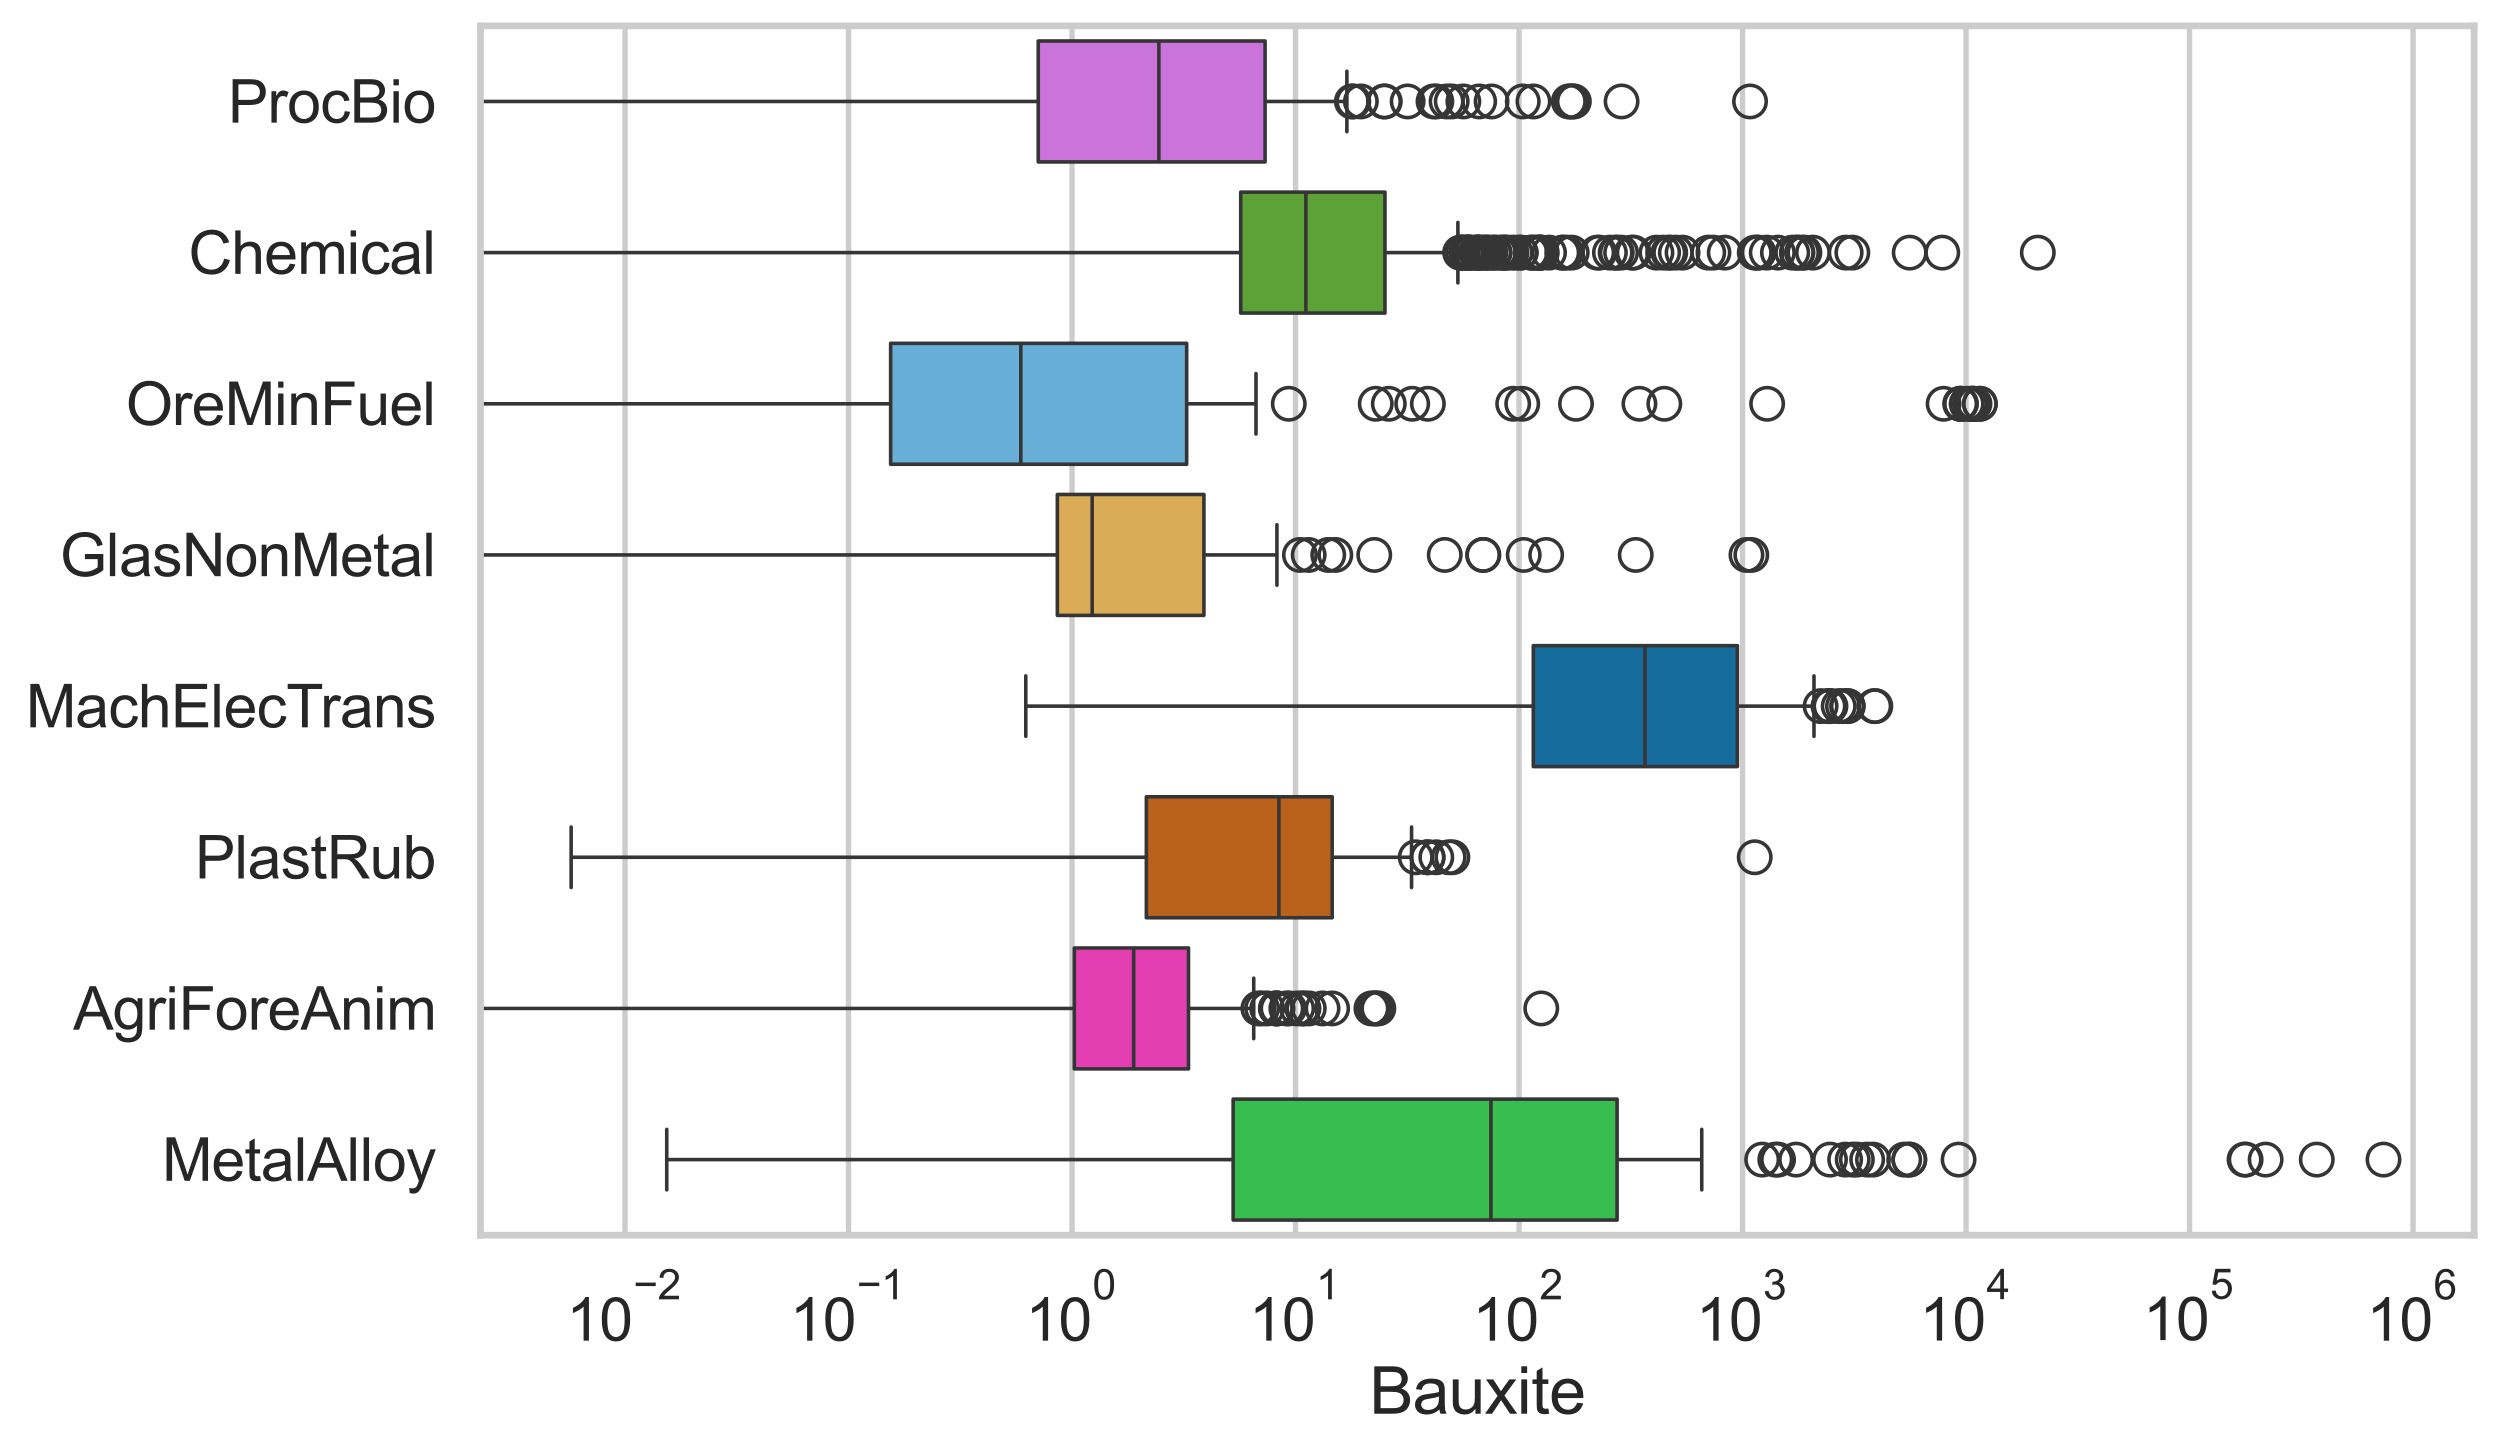 <?xml version="1.0" encoding="utf-8" standalone="no"?>
<!DOCTYPE svg PUBLIC "-//W3C//DTD SVG 1.1//EN"
  "http://www.w3.org/Graphics/SVG/1.1/DTD/svg11.dtd">
<svg xmlns:xlink="http://www.w3.org/1999/xlink" width="695.577pt" height="404.121pt" viewBox="0 0 695.577 404.121" xmlns="http://www.w3.org/2000/svg" version="1.1">
 <defs>
  <style type="text/css">*{stroke-linejoin: round; stroke-linecap: butt}</style>
 </defs>
 <g id="figure_1">
  <g id="patch_1">
   <path d="M 0 404.121 
L 695.577 404.121 
L 695.577 0 
L 0 0 
z
" style="fill: #ffffff"/>
  </g>
  <g id="axes_1">
   <g id="patch_2">
    <path d="M 133.697 343.665 
L 688.377 343.665 
L 688.377 7.2 
L 133.697 7.2 
z
" style="fill: #ffffff"/>
   </g>
   <g id="matplotlib.axis_1">
    <g id="xtick_1">
     <g id="line2d_1">
      <path d="M 173.897 343.665 
L 173.897 7.2 
" clip-path="url(#pd6f145e8f8)" style="fill: none; stroke: #cccccc; stroke-width: 1.5; stroke-linecap: round"/>
     </g>
     <g id="text_1">
      <!-- $\mathdefault{10^{-2}}$ -->
      <g style="fill: #262626" transform="translate(157.562 373.18) scale(0.165 -0.165)">
       <defs>
        <path id="ArialMT-31" d="M 2384 0 
L 1822 0 
L 1822 3584 
Q 1619 3391 1289 3197 
Q 959 3003 697 2906 
L 697 3450 
Q 1169 3672 1522 3987 
Q 1875 4303 2022 4600 
L 2384 4600 
L 2384 0 
z
" transform="scale(0.016)"/>
        <path id="ArialMT-30" d="M 266 2259 
Q 266 3072 433 3567 
Q 600 4063 929 4331 
Q 1259 4600 1759 4600 
Q 2128 4600 2406 4451 
Q 2684 4303 2865 4023 
Q 3047 3744 3150 3342 
Q 3253 2941 3253 2259 
Q 3253 1453 3087 958 
Q 2922 463 2592 192 
Q 2263 -78 1759 -78 
Q 1097 -78 719 397 
Q 266 969 266 2259 
z
M 844 2259 
Q 844 1131 1108 757 
Q 1372 384 1759 384 
Q 2147 384 2411 759 
Q 2675 1134 2675 2259 
Q 2675 3391 2411 3762 
Q 2147 4134 1753 4134 
Q 1366 4134 1134 3806 
Q 844 3388 844 2259 
z
" transform="scale(0.016)"/>
        <path id="ArialMT-2212" d="M 3381 1997 
L 356 1997 
L 356 2522 
L 3381 2522 
L 3381 1997 
z
" transform="scale(0.016)"/>
        <path id="ArialMT-32" d="M 3222 541 
L 3222 0 
L 194 0 
Q 188 203 259 391 
Q 375 700 629 1000 
Q 884 1300 1366 1694 
Q 2113 2306 2375 2664 
Q 2638 3022 2638 3341 
Q 2638 3675 2398 3904 
Q 2159 4134 1775 4134 
Q 1369 4134 1125 3890 
Q 881 3647 878 3216 
L 300 3275 
Q 359 3922 746 4261 
Q 1134 4600 1788 4600 
Q 2447 4600 2831 4234 
Q 3216 3869 3216 3328 
Q 3216 3053 3103 2787 
Q 2991 2522 2730 2228 
Q 2469 1934 1863 1422 
Q 1356 997 1212 845 
Q 1069 694 975 541 
L 3222 541 
z
" transform="scale(0.016)"/>
       </defs>
       <use xlink:href="#ArialMT-31" transform="translate(0 0.994)"/>
       <use xlink:href="#ArialMT-30" transform="translate(55.615 0.994)"/>
       <use xlink:href="#ArialMT-2212" transform="translate(112.973 70.688) scale(0.7)"/>
       <use xlink:href="#ArialMT-32" transform="translate(153.852 70.688) scale(0.7)"/>
      </g>
     </g>
    </g>
    <g id="xtick_2">
     <g id="line2d_2">
      <path d="M 236.083 343.665 
L 236.083 7.2 
" clip-path="url(#pd6f145e8f8)" style="fill: none; stroke: #cccccc; stroke-width: 1.5; stroke-linecap: round"/>
     </g>
     <g id="text_2">
      <!-- $\mathdefault{10^{-1}}$ -->
      <g style="fill: #262626" transform="translate(219.748 373.18) scale(0.165 -0.165)">
       <use xlink:href="#ArialMT-31" transform="translate(0 0.994)"/>
       <use xlink:href="#ArialMT-30" transform="translate(55.615 0.994)"/>
       <use xlink:href="#ArialMT-2212" transform="translate(112.973 70.688) scale(0.7)"/>
       <use xlink:href="#ArialMT-31" transform="translate(153.852 70.688) scale(0.7)"/>
      </g>
     </g>
    </g>
    <g id="xtick_3">
     <g id="line2d_3">
      <path d="M 298.269 343.665 
L 298.269 7.2 
" clip-path="url(#pd6f145e8f8)" style="fill: none; stroke: #cccccc; stroke-width: 1.5; stroke-linecap: round"/>
     </g>
     <g id="text_3">
      <!-- $\mathdefault{10^{0}}$ -->
      <g style="fill: #262626" transform="translate(285.317 373.18) scale(0.165 -0.165)">
       <use xlink:href="#ArialMT-31" transform="translate(0 0.994)"/>
       <use xlink:href="#ArialMT-30" transform="translate(55.615 0.994)"/>
       <use xlink:href="#ArialMT-30" transform="translate(112.973 70.688) scale(0.7)"/>
      </g>
     </g>
    </g>
    <g id="xtick_4">
     <g id="line2d_4">
      <path d="M 360.455 343.665 
L 360.455 7.2 
" clip-path="url(#pd6f145e8f8)" style="fill: none; stroke: #cccccc; stroke-width: 1.5; stroke-linecap: round"/>
     </g>
     <g id="text_4">
      <!-- $\mathdefault{10^{1}}$ -->
      <g style="fill: #262626" transform="translate(347.503 373.18) scale(0.165 -0.165)">
       <use xlink:href="#ArialMT-31" transform="translate(0 0.994)"/>
       <use xlink:href="#ArialMT-30" transform="translate(55.615 0.994)"/>
       <use xlink:href="#ArialMT-31" transform="translate(112.973 70.688) scale(0.7)"/>
      </g>
     </g>
    </g>
    <g id="xtick_5">
     <g id="line2d_5">
      <path d="M 422.642 343.665 
L 422.642 7.2 
" clip-path="url(#pd6f145e8f8)" style="fill: none; stroke: #cccccc; stroke-width: 1.5; stroke-linecap: round"/>
     </g>
     <g id="text_5">
      <!-- $\mathdefault{10^{2}}$ -->
      <g style="fill: #262626" transform="translate(409.689 373.18) scale(0.165 -0.165)">
       <use xlink:href="#ArialMT-31" transform="translate(0 0.994)"/>
       <use xlink:href="#ArialMT-30" transform="translate(55.615 0.994)"/>
       <use xlink:href="#ArialMT-32" transform="translate(112.973 70.688) scale(0.7)"/>
      </g>
     </g>
    </g>
    <g id="xtick_6">
     <g id="line2d_6">
      <path d="M 484.828 343.665 
L 484.828 7.2 
" clip-path="url(#pd6f145e8f8)" style="fill: none; stroke: #cccccc; stroke-width: 1.5; stroke-linecap: round"/>
     </g>
     <g id="text_6">
      <!-- $\mathdefault{10^{3}}$ -->
      <g style="fill: #262626" transform="translate(471.875 373.18) scale(0.165 -0.165)">
       <defs>
        <path id="ArialMT-33" d="M 269 1209 
L 831 1284 
Q 928 806 1161 595 
Q 1394 384 1728 384 
Q 2125 384 2398 659 
Q 2672 934 2672 1341 
Q 2672 1728 2419 1979 
Q 2166 2231 1775 2231 
Q 1616 2231 1378 2169 
L 1441 2663 
Q 1497 2656 1531 2656 
Q 1891 2656 2178 2843 
Q 2466 3031 2466 3422 
Q 2466 3731 2256 3934 
Q 2047 4138 1716 4138 
Q 1388 4138 1169 3931 
Q 950 3725 888 3313 
L 325 3413 
Q 428 3978 793 4289 
Q 1159 4600 1703 4600 
Q 2078 4600 2393 4439 
Q 2709 4278 2876 4000 
Q 3044 3722 3044 3409 
Q 3044 3113 2884 2869 
Q 2725 2625 2413 2481 
Q 2819 2388 3044 2092 
Q 3269 1797 3269 1353 
Q 3269 753 2831 336 
Q 2394 -81 1725 -81 
Q 1122 -81 723 278 
Q 325 638 269 1209 
z
" transform="scale(0.016)"/>
       </defs>
       <use xlink:href="#ArialMT-31" transform="translate(0 0.994)"/>
       <use xlink:href="#ArialMT-30" transform="translate(55.615 0.994)"/>
       <use xlink:href="#ArialMT-33" transform="translate(112.973 70.688) scale(0.7)"/>
      </g>
     </g>
    </g>
    <g id="xtick_7">
     <g id="line2d_7">
      <path d="M 547.014 343.665 
L 547.014 7.2 
" clip-path="url(#pd6f145e8f8)" style="fill: none; stroke: #cccccc; stroke-width: 1.5; stroke-linecap: round"/>
     </g>
     <g id="text_7">
      <!-- $\mathdefault{10^{4}}$ -->
      <g style="fill: #262626" transform="translate(534.062 373.015) scale(0.165 -0.165)">
       <defs>
        <path id="ArialMT-34" d="M 2069 0 
L 2069 1097 
L 81 1097 
L 81 1613 
L 2172 4581 
L 2631 4581 
L 2631 1613 
L 3250 1613 
L 3250 1097 
L 2631 1097 
L 2631 0 
L 2069 0 
z
M 2069 1613 
L 2069 3678 
L 634 1613 
L 2069 1613 
z
" transform="scale(0.016)"/>
       </defs>
       <use xlink:href="#ArialMT-31" transform="translate(0 0.202)"/>
       <use xlink:href="#ArialMT-30" transform="translate(55.615 0.202)"/>
       <use xlink:href="#ArialMT-34" transform="translate(112.973 69.895) scale(0.7)"/>
      </g>
     </g>
    </g>
    <g id="xtick_8">
     <g id="line2d_8">
      <path d="M 609.2 343.665 
L 609.2 7.2 
" clip-path="url(#pd6f145e8f8)" style="fill: none; stroke: #cccccc; stroke-width: 1.5; stroke-linecap: round"/>
     </g>
     <g id="text_8">
      <!-- $\mathdefault{10^{5}}$ -->
      <g style="fill: #262626" transform="translate(596.248 373.015) scale(0.165 -0.165)">
       <defs>
        <path id="ArialMT-35" d="M 266 1200 
L 856 1250 
Q 922 819 1161 601 
Q 1400 384 1738 384 
Q 2144 384 2425 690 
Q 2706 997 2706 1503 
Q 2706 1984 2436 2262 
Q 2166 2541 1728 2541 
Q 1456 2541 1237 2417 
Q 1019 2294 894 2097 
L 366 2166 
L 809 4519 
L 3088 4519 
L 3088 3981 
L 1259 3981 
L 1013 2750 
Q 1425 3038 1878 3038 
Q 2478 3038 2890 2622 
Q 3303 2206 3303 1553 
Q 3303 931 2941 478 
Q 2500 -78 1738 -78 
Q 1113 -78 717 272 
Q 322 622 266 1200 
z
" transform="scale(0.016)"/>
       </defs>
       <use xlink:href="#ArialMT-31" transform="translate(0 0.88)"/>
       <use xlink:href="#ArialMT-30" transform="translate(55.615 0.88)"/>
       <use xlink:href="#ArialMT-35" transform="translate(112.973 70.573) scale(0.7)"/>
      </g>
     </g>
    </g>
    <g id="xtick_9">
     <g id="line2d_9">
      <path d="M 671.386 343.665 
L 671.386 7.2 
" clip-path="url(#pd6f145e8f8)" style="fill: none; stroke: #cccccc; stroke-width: 1.5; stroke-linecap: round"/>
     </g>
     <g id="text_9">
      <!-- $\mathdefault{10^{6}}$ -->
      <g style="fill: #262626" transform="translate(658.434 373.18) scale(0.165 -0.165)">
       <defs>
        <path id="ArialMT-36" d="M 3184 3459 
L 2625 3416 
Q 2550 3747 2413 3897 
Q 2184 4138 1850 4138 
Q 1581 4138 1378 3988 
Q 1113 3794 959 3422 
Q 806 3050 800 2363 
Q 1003 2672 1297 2822 
Q 1591 2972 1913 2972 
Q 2475 2972 2870 2558 
Q 3266 2144 3266 1488 
Q 3266 1056 3080 686 
Q 2894 316 2569 119 
Q 2244 -78 1831 -78 
Q 1128 -78 684 439 
Q 241 956 241 2144 
Q 241 3472 731 4075 
Q 1159 4600 1884 4600 
Q 2425 4600 2770 4297 
Q 3116 3994 3184 3459 
z
M 888 1484 
Q 888 1194 1011 928 
Q 1134 663 1356 523 
Q 1578 384 1822 384 
Q 2178 384 2434 671 
Q 2691 959 2691 1453 
Q 2691 1928 2437 2201 
Q 2184 2475 1800 2475 
Q 1419 2475 1153 2201 
Q 888 1928 888 1484 
z
" transform="scale(0.016)"/>
       </defs>
       <use xlink:href="#ArialMT-31" transform="translate(0 0.994)"/>
       <use xlink:href="#ArialMT-30" transform="translate(55.615 0.994)"/>
       <use xlink:href="#ArialMT-36" transform="translate(112.973 70.688) scale(0.7)"/>
      </g>
     </g>
    </g>
    <g id="xtick_10"/>
    <g id="xtick_11"/>
    <g id="xtick_12"/>
    <g id="xtick_13"/>
    <g id="xtick_14"/>
    <g id="xtick_15"/>
    <g id="xtick_16"/>
    <g id="xtick_17"/>
    <g id="xtick_18"/>
    <g id="xtick_19"/>
    <g id="xtick_20"/>
    <g id="xtick_21"/>
    <g id="xtick_22"/>
    <g id="xtick_23"/>
    <g id="xtick_24"/>
    <g id="xtick_25"/>
    <g id="xtick_26"/>
    <g id="xtick_27"/>
    <g id="xtick_28"/>
    <g id="xtick_29"/>
    <g id="xtick_30"/>
    <g id="xtick_31"/>
    <g id="xtick_32"/>
    <g id="xtick_33"/>
    <g id="xtick_34"/>
    <g id="xtick_35"/>
    <g id="xtick_36"/>
    <g id="xtick_37"/>
    <g id="xtick_38"/>
    <g id="xtick_39"/>
    <g id="xtick_40"/>
    <g id="xtick_41"/>
    <g id="xtick_42"/>
    <g id="xtick_43"/>
    <g id="xtick_44"/>
    <g id="xtick_45"/>
    <g id="xtick_46"/>
    <g id="xtick_47"/>
    <g id="xtick_48"/>
    <g id="xtick_49"/>
    <g id="xtick_50"/>
    <g id="xtick_51"/>
    <g id="xtick_52"/>
    <g id="xtick_53"/>
    <g id="xtick_54"/>
    <g id="xtick_55"/>
    <g id="xtick_56"/>
    <g id="xtick_57"/>
    <g id="xtick_58"/>
    <g id="xtick_59"/>
    <g id="xtick_60"/>
    <g id="xtick_61"/>
    <g id="xtick_62"/>
    <g id="xtick_63"/>
    <g id="xtick_64"/>
    <g id="xtick_65"/>
    <g id="xtick_66"/>
    <g id="xtick_67"/>
    <g id="xtick_68"/>
    <g id="xtick_69"/>
    <g id="xtick_70"/>
    <g id="xtick_71"/>
    <g id="xtick_72"/>
    <g id="xtick_73"/>
    <g id="xtick_74"/>
    <g id="xtick_75"/>
    <g id="xtick_76"/>
    <g id="xtick_77"/>
    <g id="xtick_78"/>
    <g id="xtick_79"/>
    <g id="xtick_80"/>
    <g id="text_10">
     <!-- Bauxite -->
     <g style="fill: #262626" transform="translate(381.019 393.344) scale(0.18 -0.18)">
      <defs>
       <path id="ArialMT-42" d="M 469 0 
L 469 4581 
L 2188 4581 
Q 2713 4581 3030 4442 
Q 3347 4303 3526 4014 
Q 3706 3725 3706 3409 
Q 3706 3116 3547 2856 
Q 3388 2597 3066 2438 
Q 3481 2316 3704 2022 
Q 3928 1728 3928 1328 
Q 3928 1006 3792 729 
Q 3656 453 3456 303 
Q 3256 153 2954 76 
Q 2653 0 2216 0 
L 469 0 
z
M 1075 2656 
L 2066 2656 
Q 2469 2656 2644 2709 
Q 2875 2778 2992 2937 
Q 3109 3097 3109 3338 
Q 3109 3566 3000 3739 
Q 2891 3913 2687 3977 
Q 2484 4041 1991 4041 
L 1075 4041 
L 1075 2656 
z
M 1075 541 
L 2216 541 
Q 2509 541 2628 563 
Q 2838 600 2978 687 
Q 3119 775 3209 942 
Q 3300 1109 3300 1328 
Q 3300 1584 3169 1773 
Q 3038 1963 2805 2039 
Q 2572 2116 2134 2116 
L 1075 2116 
L 1075 541 
z
" transform="scale(0.016)"/>
       <path id="ArialMT-61" d="M 2588 409 
Q 2275 144 1986 34 
Q 1697 -75 1366 -75 
Q 819 -75 525 192 
Q 231 459 231 875 
Q 231 1119 342 1320 
Q 453 1522 633 1644 
Q 813 1766 1038 1828 
Q 1203 1872 1538 1913 
Q 2219 1994 2541 2106 
Q 2544 2222 2544 2253 
Q 2544 2597 2384 2738 
Q 2169 2928 1744 2928 
Q 1347 2928 1158 2789 
Q 969 2650 878 2297 
L 328 2372 
Q 403 2725 575 2942 
Q 747 3159 1072 3276 
Q 1397 3394 1825 3394 
Q 2250 3394 2515 3294 
Q 2781 3194 2906 3042 
Q 3031 2891 3081 2659 
Q 3109 2516 3109 2141 
L 3109 1391 
Q 3109 606 3145 398 
Q 3181 191 3288 0 
L 2700 0 
Q 2613 175 2588 409 
z
M 2541 1666 
Q 2234 1541 1622 1453 
Q 1275 1403 1131 1340 
Q 988 1278 909 1158 
Q 831 1038 831 891 
Q 831 666 1001 516 
Q 1172 366 1500 366 
Q 1825 366 2078 508 
Q 2331 650 2450 897 
Q 2541 1088 2541 1459 
L 2541 1666 
z
" transform="scale(0.016)"/>
       <path id="ArialMT-75" d="M 2597 0 
L 2597 488 
Q 2209 -75 1544 -75 
Q 1250 -75 995 37 
Q 741 150 617 320 
Q 494 491 444 738 
Q 409 903 409 1263 
L 409 3319 
L 972 3319 
L 972 1478 
Q 972 1038 1006 884 
Q 1059 663 1231 536 
Q 1403 409 1656 409 
Q 1909 409 2131 539 
Q 2353 669 2445 892 
Q 2538 1116 2538 1541 
L 2538 3319 
L 3100 3319 
L 3100 0 
L 2597 0 
z
" transform="scale(0.016)"/>
       <path id="ArialMT-78" d="M 47 0 
L 1259 1725 
L 138 3319 
L 841 3319 
L 1350 2541 
Q 1494 2319 1581 2169 
Q 1719 2375 1834 2534 
L 2394 3319 
L 3066 3319 
L 1919 1756 
L 3153 0 
L 2463 0 
L 1781 1031 
L 1600 1309 
L 728 0 
L 47 0 
z
" transform="scale(0.016)"/>
       <path id="ArialMT-69" d="M 425 3934 
L 425 4581 
L 988 4581 
L 988 3934 
L 425 3934 
z
M 425 0 
L 425 3319 
L 988 3319 
L 988 0 
L 425 0 
z
" transform="scale(0.016)"/>
       <path id="ArialMT-74" d="M 1650 503 
L 1731 6 
Q 1494 -44 1306 -44 
Q 1000 -44 831 53 
Q 663 150 594 308 
Q 525 466 525 972 
L 525 2881 
L 113 2881 
L 113 3319 
L 525 3319 
L 525 4141 
L 1084 4478 
L 1084 3319 
L 1650 3319 
L 1650 2881 
L 1084 2881 
L 1084 941 
Q 1084 700 1114 631 
Q 1144 563 1211 522 
Q 1278 481 1403 481 
Q 1497 481 1650 503 
z
" transform="scale(0.016)"/>
       <path id="ArialMT-65" d="M 2694 1069 
L 3275 997 
Q 3138 488 2766 206 
Q 2394 -75 1816 -75 
Q 1088 -75 661 373 
Q 234 822 234 1631 
Q 234 2469 665 2931 
Q 1097 3394 1784 3394 
Q 2450 3394 2872 2941 
Q 3294 2488 3294 1666 
Q 3294 1616 3291 1516 
L 816 1516 
Q 847 969 1125 678 
Q 1403 388 1819 388 
Q 2128 388 2347 550 
Q 2566 713 2694 1069 
z
M 847 1978 
L 2700 1978 
Q 2663 2397 2488 2606 
Q 2219 2931 1791 2931 
Q 1403 2931 1139 2672 
Q 875 2413 847 1978 
z
" transform="scale(0.016)"/>
      </defs>
      <use xlink:href="#ArialMT-42"/>
      <use xlink:href="#ArialMT-61" transform="translate(66.699 0)"/>
      <use xlink:href="#ArialMT-75" transform="translate(122.314 0)"/>
      <use xlink:href="#ArialMT-78" transform="translate(177.93 0)"/>
      <use xlink:href="#ArialMT-69" transform="translate(227.93 0)"/>
      <use xlink:href="#ArialMT-74" transform="translate(250.146 0)"/>
      <use xlink:href="#ArialMT-65" transform="translate(277.93 0)"/>
     </g>
    </g>
   </g>
   <g id="matplotlib.axis_2">
    <g id="ytick_1">
     <g id="text_11">
      <!-- ProcBio -->
      <g style="fill: #262626" transform="translate(63.424 34.134) scale(0.165 -0.165)">
       <defs>
        <path id="ArialMT-50" d="M 494 0 
L 494 4581 
L 2222 4581 
Q 2678 4581 2919 4538 
Q 3256 4481 3484 4323 
Q 3713 4166 3852 3881 
Q 3991 3597 3991 3256 
Q 3991 2672 3619 2267 
Q 3247 1863 2275 1863 
L 1100 1863 
L 1100 0 
L 494 0 
z
M 1100 2403 
L 2284 2403 
Q 2872 2403 3119 2622 
Q 3366 2841 3366 3238 
Q 3366 3525 3220 3729 
Q 3075 3934 2838 4000 
Q 2684 4041 2272 4041 
L 1100 4041 
L 1100 2403 
z
" transform="scale(0.016)"/>
        <path id="ArialMT-72" d="M 416 0 
L 416 3319 
L 922 3319 
L 922 2816 
Q 1116 3169 1280 3281 
Q 1444 3394 1641 3394 
Q 1925 3394 2219 3213 
L 2025 2691 
Q 1819 2813 1613 2813 
Q 1428 2813 1281 2702 
Q 1134 2591 1072 2394 
Q 978 2094 978 1738 
L 978 0 
L 416 0 
z
" transform="scale(0.016)"/>
        <path id="ArialMT-6f" d="M 213 1659 
Q 213 2581 725 3025 
Q 1153 3394 1769 3394 
Q 2453 3394 2887 2945 
Q 3322 2497 3322 1706 
Q 3322 1066 3130 698 
Q 2938 331 2570 128 
Q 2203 -75 1769 -75 
Q 1072 -75 642 372 
Q 213 819 213 1659 
z
M 791 1659 
Q 791 1022 1069 705 
Q 1347 388 1769 388 
Q 2188 388 2466 706 
Q 2744 1025 2744 1678 
Q 2744 2294 2464 2611 
Q 2184 2928 1769 2928 
Q 1347 2928 1069 2612 
Q 791 2297 791 1659 
z
" transform="scale(0.016)"/>
        <path id="ArialMT-63" d="M 2588 1216 
L 3141 1144 
Q 3050 572 2676 248 
Q 2303 -75 1759 -75 
Q 1078 -75 664 370 
Q 250 816 250 1647 
Q 250 2184 428 2587 
Q 606 2991 970 3192 
Q 1334 3394 1763 3394 
Q 2303 3394 2647 3120 
Q 2991 2847 3088 2344 
L 2541 2259 
Q 2463 2594 2264 2762 
Q 2066 2931 1784 2931 
Q 1359 2931 1093 2626 
Q 828 2322 828 1663 
Q 828 994 1084 691 
Q 1341 388 1753 388 
Q 2084 388 2306 591 
Q 2528 794 2588 1216 
z
" transform="scale(0.016)"/>
       </defs>
       <use xlink:href="#ArialMT-50"/>
       <use xlink:href="#ArialMT-72" transform="translate(66.699 0)"/>
       <use xlink:href="#ArialMT-6f" transform="translate(100 0)"/>
       <use xlink:href="#ArialMT-63" transform="translate(155.615 0)"/>
       <use xlink:href="#ArialMT-42" transform="translate(205.615 0)"/>
       <use xlink:href="#ArialMT-69" transform="translate(272.314 0)"/>
       <use xlink:href="#ArialMT-6f" transform="translate(294.531 0)"/>
      </g>
     </g>
    </g>
    <g id="ytick_2">
     <g id="text_12">
      <!-- Chemical -->
      <g style="fill: #262626" transform="translate(52.428 76.192) scale(0.165 -0.165)">
       <defs>
        <path id="ArialMT-43" d="M 3763 1606 
L 4369 1453 
Q 4178 706 3683 314 
Q 3188 -78 2472 -78 
Q 1731 -78 1267 223 
Q 803 525 561 1097 
Q 319 1669 319 2325 
Q 319 3041 592 3573 
Q 866 4106 1370 4382 
Q 1875 4659 2481 4659 
Q 3169 4659 3637 4309 
Q 4106 3959 4291 3325 
L 3694 3184 
Q 3534 3684 3231 3912 
Q 2928 4141 2469 4141 
Q 1941 4141 1586 3887 
Q 1231 3634 1087 3207 
Q 944 2781 944 2328 
Q 944 1744 1114 1308 
Q 1284 872 1643 656 
Q 2003 441 2422 441 
Q 2931 441 3284 734 
Q 3638 1028 3763 1606 
z
" transform="scale(0.016)"/>
        <path id="ArialMT-68" d="M 422 0 
L 422 4581 
L 984 4581 
L 984 2938 
Q 1378 3394 1978 3394 
Q 2347 3394 2619 3248 
Q 2891 3103 3008 2847 
Q 3125 2591 3125 2103 
L 3125 0 
L 2563 0 
L 2563 2103 
Q 2563 2525 2380 2717 
Q 2197 2909 1863 2909 
Q 1613 2909 1392 2779 
Q 1172 2650 1078 2428 
Q 984 2206 984 1816 
L 984 0 
L 422 0 
z
" transform="scale(0.016)"/>
        <path id="ArialMT-6d" d="M 422 0 
L 422 3319 
L 925 3319 
L 925 2853 
Q 1081 3097 1340 3245 
Q 1600 3394 1931 3394 
Q 2300 3394 2536 3241 
Q 2772 3088 2869 2813 
Q 3263 3394 3894 3394 
Q 4388 3394 4653 3120 
Q 4919 2847 4919 2278 
L 4919 0 
L 4359 0 
L 4359 2091 
Q 4359 2428 4304 2576 
Q 4250 2725 4106 2815 
Q 3963 2906 3769 2906 
Q 3419 2906 3187 2673 
Q 2956 2441 2956 1928 
L 2956 0 
L 2394 0 
L 2394 2156 
Q 2394 2531 2256 2718 
Q 2119 2906 1806 2906 
Q 1569 2906 1367 2781 
Q 1166 2656 1075 2415 
Q 984 2175 984 1722 
L 984 0 
L 422 0 
z
" transform="scale(0.016)"/>
        <path id="ArialMT-6c" d="M 409 0 
L 409 4581 
L 972 4581 
L 972 0 
L 409 0 
z
" transform="scale(0.016)"/>
       </defs>
       <use xlink:href="#ArialMT-43"/>
       <use xlink:href="#ArialMT-68" transform="translate(72.217 0)"/>
       <use xlink:href="#ArialMT-65" transform="translate(127.832 0)"/>
       <use xlink:href="#ArialMT-6d" transform="translate(183.447 0)"/>
       <use xlink:href="#ArialMT-69" transform="translate(266.748 0)"/>
       <use xlink:href="#ArialMT-63" transform="translate(288.965 0)"/>
       <use xlink:href="#ArialMT-61" transform="translate(338.965 0)"/>
       <use xlink:href="#ArialMT-6c" transform="translate(394.58 0)"/>
      </g>
     </g>
    </g>
    <g id="ytick_3">
     <g id="text_13">
      <!-- OreMinFuel -->
      <g style="fill: #262626" transform="translate(35.013 118.25) scale(0.165 -0.165)">
       <defs>
        <path id="ArialMT-4f" d="M 309 2231 
Q 309 3372 921 4017 
Q 1534 4663 2503 4663 
Q 3138 4663 3647 4359 
Q 4156 4056 4423 3514 
Q 4691 2972 4691 2284 
Q 4691 1588 4409 1038 
Q 4128 488 3612 205 
Q 3097 -78 2500 -78 
Q 1853 -78 1343 234 
Q 834 547 571 1087 
Q 309 1628 309 2231 
z
M 934 2222 
Q 934 1394 1379 917 
Q 1825 441 2497 441 
Q 3181 441 3623 922 
Q 4066 1403 4066 2288 
Q 4066 2847 3877 3264 
Q 3688 3681 3323 3911 
Q 2959 4141 2506 4141 
Q 1863 4141 1398 3698 
Q 934 3256 934 2222 
z
" transform="scale(0.016)"/>
        <path id="ArialMT-4d" d="M 475 0 
L 475 4581 
L 1388 4581 
L 2472 1338 
Q 2622 884 2691 659 
Q 2769 909 2934 1394 
L 4031 4581 
L 4847 4581 
L 4847 0 
L 4263 0 
L 4263 3834 
L 2931 0 
L 2384 0 
L 1059 3900 
L 1059 0 
L 475 0 
z
" transform="scale(0.016)"/>
        <path id="ArialMT-6e" d="M 422 0 
L 422 3319 
L 928 3319 
L 928 2847 
Q 1294 3394 1984 3394 
Q 2284 3394 2536 3286 
Q 2788 3178 2913 3003 
Q 3038 2828 3088 2588 
Q 3119 2431 3119 2041 
L 3119 0 
L 2556 0 
L 2556 2019 
Q 2556 2363 2490 2533 
Q 2425 2703 2258 2804 
Q 2091 2906 1866 2906 
Q 1506 2906 1245 2678 
Q 984 2450 984 1813 
L 984 0 
L 422 0 
z
" transform="scale(0.016)"/>
        <path id="ArialMT-46" d="M 525 0 
L 525 4581 
L 3616 4581 
L 3616 4041 
L 1131 4041 
L 1131 2622 
L 3281 2622 
L 3281 2081 
L 1131 2081 
L 1131 0 
L 525 0 
z
" transform="scale(0.016)"/>
       </defs>
       <use xlink:href="#ArialMT-4f"/>
       <use xlink:href="#ArialMT-72" transform="translate(77.783 0)"/>
       <use xlink:href="#ArialMT-65" transform="translate(111.084 0)"/>
       <use xlink:href="#ArialMT-4d" transform="translate(166.699 0)"/>
       <use xlink:href="#ArialMT-69" transform="translate(250 0)"/>
       <use xlink:href="#ArialMT-6e" transform="translate(272.217 0)"/>
       <use xlink:href="#ArialMT-46" transform="translate(327.832 0)"/>
       <use xlink:href="#ArialMT-75" transform="translate(388.916 0)"/>
       <use xlink:href="#ArialMT-65" transform="translate(444.531 0)"/>
       <use xlink:href="#ArialMT-6c" transform="translate(500.146 0)"/>
      </g>
     </g>
    </g>
    <g id="ytick_4">
     <g id="text_14">
      <!-- GlasNonMetal -->
      <g style="fill: #262626" transform="translate(16.659 160.308) scale(0.165 -0.165)">
       <defs>
        <path id="ArialMT-47" d="M 2638 1797 
L 2638 2334 
L 4578 2338 
L 4578 638 
Q 4131 281 3656 101 
Q 3181 -78 2681 -78 
Q 2006 -78 1454 211 
Q 903 500 622 1047 
Q 341 1594 341 2269 
Q 341 2938 620 3517 
Q 900 4097 1425 4378 
Q 1950 4659 2634 4659 
Q 3131 4659 3532 4498 
Q 3934 4338 4162 4050 
Q 4391 3763 4509 3300 
L 3963 3150 
Q 3859 3500 3706 3700 
Q 3553 3900 3268 4020 
Q 2984 4141 2638 4141 
Q 2222 4141 1919 4014 
Q 1616 3888 1430 3681 
Q 1244 3475 1141 3228 
Q 966 2803 966 2306 
Q 966 1694 1177 1281 
Q 1388 869 1791 669 
Q 2194 469 2647 469 
Q 3041 469 3416 620 
Q 3791 772 3984 944 
L 3984 1797 
L 2638 1797 
z
" transform="scale(0.016)"/>
        <path id="ArialMT-73" d="M 197 991 
L 753 1078 
Q 800 744 1014 566 
Q 1228 388 1613 388 
Q 2000 388 2187 545 
Q 2375 703 2375 916 
Q 2375 1106 2209 1216 
Q 2094 1291 1634 1406 
Q 1016 1563 777 1677 
Q 538 1791 414 1992 
Q 291 2194 291 2438 
Q 291 2659 392 2848 
Q 494 3038 669 3163 
Q 800 3259 1026 3326 
Q 1253 3394 1513 3394 
Q 1903 3394 2198 3281 
Q 2494 3169 2634 2976 
Q 2775 2784 2828 2463 
L 2278 2388 
Q 2241 2644 2061 2787 
Q 1881 2931 1553 2931 
Q 1166 2931 1000 2803 
Q 834 2675 834 2503 
Q 834 2394 903 2306 
Q 972 2216 1119 2156 
Q 1203 2125 1616 2013 
Q 2213 1853 2448 1751 
Q 2684 1650 2818 1456 
Q 2953 1263 2953 975 
Q 2953 694 2789 445 
Q 2625 197 2315 61 
Q 2006 -75 1616 -75 
Q 969 -75 630 194 
Q 291 463 197 991 
z
" transform="scale(0.016)"/>
        <path id="ArialMT-4e" d="M 488 0 
L 488 4581 
L 1109 4581 
L 3516 984 
L 3516 4581 
L 4097 4581 
L 4097 0 
L 3475 0 
L 1069 3600 
L 1069 0 
L 488 0 
z
" transform="scale(0.016)"/>
       </defs>
       <use xlink:href="#ArialMT-47"/>
       <use xlink:href="#ArialMT-6c" transform="translate(77.783 0)"/>
       <use xlink:href="#ArialMT-61" transform="translate(100 0)"/>
       <use xlink:href="#ArialMT-73" transform="translate(155.615 0)"/>
       <use xlink:href="#ArialMT-4e" transform="translate(205.615 0)"/>
       <use xlink:href="#ArialMT-6f" transform="translate(277.832 0)"/>
       <use xlink:href="#ArialMT-6e" transform="translate(333.447 0)"/>
       <use xlink:href="#ArialMT-4d" transform="translate(389.062 0)"/>
       <use xlink:href="#ArialMT-65" transform="translate(472.363 0)"/>
       <use xlink:href="#ArialMT-74" transform="translate(527.979 0)"/>
       <use xlink:href="#ArialMT-61" transform="translate(555.762 0)"/>
       <use xlink:href="#ArialMT-6c" transform="translate(611.377 0)"/>
      </g>
     </g>
    </g>
    <g id="ytick_5">
     <g id="text_15">
      <!-- MachElecTrans -->
      <g style="fill: #262626" transform="translate(7.2 202.366) scale(0.165 -0.165)">
       <defs>
        <path id="ArialMT-45" d="M 506 0 
L 506 4581 
L 3819 4581 
L 3819 4041 
L 1113 4041 
L 1113 2638 
L 3647 2638 
L 3647 2100 
L 1113 2100 
L 1113 541 
L 3925 541 
L 3925 0 
L 506 0 
z
" transform="scale(0.016)"/>
        <path id="ArialMT-54" d="M 1659 0 
L 1659 4041 
L 150 4041 
L 150 4581 
L 3781 4581 
L 3781 4041 
L 2266 4041 
L 2266 0 
L 1659 0 
z
" transform="scale(0.016)"/>
       </defs>
       <use xlink:href="#ArialMT-4d"/>
       <use xlink:href="#ArialMT-61" transform="translate(83.301 0)"/>
       <use xlink:href="#ArialMT-63" transform="translate(138.916 0)"/>
       <use xlink:href="#ArialMT-68" transform="translate(188.916 0)"/>
       <use xlink:href="#ArialMT-45" transform="translate(244.531 0)"/>
       <use xlink:href="#ArialMT-6c" transform="translate(311.23 0)"/>
       <use xlink:href="#ArialMT-65" transform="translate(333.447 0)"/>
       <use xlink:href="#ArialMT-63" transform="translate(389.062 0)"/>
       <use xlink:href="#ArialMT-54" transform="translate(439.062 0)"/>
       <use xlink:href="#ArialMT-72" transform="translate(496.396 0)"/>
       <use xlink:href="#ArialMT-61" transform="translate(529.697 0)"/>
       <use xlink:href="#ArialMT-6e" transform="translate(585.312 0)"/>
       <use xlink:href="#ArialMT-73" transform="translate(640.928 0)"/>
      </g>
     </g>
    </g>
    <g id="ytick_6">
     <g id="text_16">
      <!-- PlastRub -->
      <g style="fill: #262626" transform="translate(54.248 244.425) scale(0.165 -0.165)">
       <defs>
        <path id="ArialMT-52" d="M 503 0 
L 503 4581 
L 2534 4581 
Q 3147 4581 3465 4457 
Q 3784 4334 3975 4021 
Q 4166 3709 4166 3331 
Q 4166 2844 3850 2509 
Q 3534 2175 2875 2084 
Q 3116 1969 3241 1856 
Q 3506 1613 3744 1247 
L 4541 0 
L 3778 0 
L 3172 953 
Q 2906 1366 2734 1584 
Q 2563 1803 2427 1890 
Q 2291 1978 2150 2013 
Q 2047 2034 1813 2034 
L 1109 2034 
L 1109 0 
L 503 0 
z
M 1109 2559 
L 2413 2559 
Q 2828 2559 3062 2645 
Q 3297 2731 3419 2920 
Q 3541 3109 3541 3331 
Q 3541 3656 3305 3865 
Q 3069 4075 2559 4075 
L 1109 4075 
L 1109 2559 
z
" transform="scale(0.016)"/>
        <path id="ArialMT-62" d="M 941 0 
L 419 0 
L 419 4581 
L 981 4581 
L 981 2947 
Q 1338 3394 1891 3394 
Q 2197 3394 2470 3270 
Q 2744 3147 2920 2923 
Q 3097 2700 3197 2384 
Q 3297 2069 3297 1709 
Q 3297 856 2875 390 
Q 2453 -75 1863 -75 
Q 1275 -75 941 416 
L 941 0 
z
M 934 1684 
Q 934 1088 1097 822 
Q 1363 388 1816 388 
Q 2184 388 2453 708 
Q 2722 1028 2722 1663 
Q 2722 2313 2464 2622 
Q 2206 2931 1841 2931 
Q 1472 2931 1203 2611 
Q 934 2291 934 1684 
z
" transform="scale(0.016)"/>
       </defs>
       <use xlink:href="#ArialMT-50"/>
       <use xlink:href="#ArialMT-6c" transform="translate(66.699 0)"/>
       <use xlink:href="#ArialMT-61" transform="translate(88.916 0)"/>
       <use xlink:href="#ArialMT-73" transform="translate(144.531 0)"/>
       <use xlink:href="#ArialMT-74" transform="translate(194.531 0)"/>
       <use xlink:href="#ArialMT-52" transform="translate(222.314 0)"/>
       <use xlink:href="#ArialMT-75" transform="translate(294.531 0)"/>
       <use xlink:href="#ArialMT-62" transform="translate(350.146 0)"/>
      </g>
     </g>
    </g>
    <g id="ytick_7">
     <g id="text_17">
      <!-- AgriForeAnim -->
      <g style="fill: #262626" transform="translate(20.341 286.483) scale(0.165 -0.165)">
       <defs>
        <path id="ArialMT-41" d="M -9 0 
L 1750 4581 
L 2403 4581 
L 4278 0 
L 3588 0 
L 3053 1388 
L 1138 1388 
L 634 0 
L -9 0 
z
M 1313 1881 
L 2866 1881 
L 2388 3150 
Q 2169 3728 2063 4100 
Q 1975 3659 1816 3225 
L 1313 1881 
z
" transform="scale(0.016)"/>
        <path id="ArialMT-67" d="M 319 -275 
L 866 -356 
Q 900 -609 1056 -725 
Q 1266 -881 1628 -881 
Q 2019 -881 2231 -725 
Q 2444 -569 2519 -288 
Q 2563 -116 2559 434 
Q 2191 0 1641 0 
Q 956 0 581 494 
Q 206 988 206 1678 
Q 206 2153 378 2554 
Q 550 2956 876 3175 
Q 1203 3394 1644 3394 
Q 2231 3394 2613 2919 
L 2613 3319 
L 3131 3319 
L 3131 450 
Q 3131 -325 2973 -648 
Q 2816 -972 2473 -1159 
Q 2131 -1347 1631 -1347 
Q 1038 -1347 672 -1080 
Q 306 -813 319 -275 
z
M 784 1719 
Q 784 1066 1043 766 
Q 1303 466 1694 466 
Q 2081 466 2343 764 
Q 2606 1063 2606 1700 
Q 2606 2309 2336 2618 
Q 2066 2928 1684 2928 
Q 1309 2928 1046 2623 
Q 784 2319 784 1719 
z
" transform="scale(0.016)"/>
       </defs>
       <use xlink:href="#ArialMT-41"/>
       <use xlink:href="#ArialMT-67" transform="translate(66.699 0)"/>
       <use xlink:href="#ArialMT-72" transform="translate(122.314 0)"/>
       <use xlink:href="#ArialMT-69" transform="translate(155.615 0)"/>
       <use xlink:href="#ArialMT-46" transform="translate(177.832 0)"/>
       <use xlink:href="#ArialMT-6f" transform="translate(238.916 0)"/>
       <use xlink:href="#ArialMT-72" transform="translate(294.531 0)"/>
       <use xlink:href="#ArialMT-65" transform="translate(327.832 0)"/>
       <use xlink:href="#ArialMT-41" transform="translate(383.447 0)"/>
       <use xlink:href="#ArialMT-6e" transform="translate(450.146 0)"/>
       <use xlink:href="#ArialMT-69" transform="translate(505.762 0)"/>
       <use xlink:href="#ArialMT-6d" transform="translate(527.979 0)"/>
      </g>
     </g>
    </g>
    <g id="ytick_8">
     <g id="text_18">
      <!-- MetalAlloy -->
      <g style="fill: #262626" transform="translate(45.088 328.541) scale(0.165 -0.165)">
       <defs>
        <path id="ArialMT-79" d="M 397 -1278 
L 334 -750 
Q 519 -800 656 -800 
Q 844 -800 956 -737 
Q 1069 -675 1141 -563 
Q 1194 -478 1313 -144 
Q 1328 -97 1363 -6 
L 103 3319 
L 709 3319 
L 1400 1397 
Q 1534 1031 1641 628 
Q 1738 1016 1872 1384 
L 2581 3319 
L 3144 3319 
L 1881 -56 
Q 1678 -603 1566 -809 
Q 1416 -1088 1222 -1217 
Q 1028 -1347 759 -1347 
Q 597 -1347 397 -1278 
z
" transform="scale(0.016)"/>
       </defs>
       <use xlink:href="#ArialMT-4d"/>
       <use xlink:href="#ArialMT-65" transform="translate(83.301 0)"/>
       <use xlink:href="#ArialMT-74" transform="translate(138.916 0)"/>
       <use xlink:href="#ArialMT-61" transform="translate(166.699 0)"/>
       <use xlink:href="#ArialMT-6c" transform="translate(222.314 0)"/>
       <use xlink:href="#ArialMT-41" transform="translate(244.531 0)"/>
       <use xlink:href="#ArialMT-6c" transform="translate(311.23 0)"/>
       <use xlink:href="#ArialMT-6c" transform="translate(333.447 0)"/>
       <use xlink:href="#ArialMT-6f" transform="translate(355.664 0)"/>
       <use xlink:href="#ArialMT-79" transform="translate(411.279 0)"/>
      </g>
     </g>
    </g>
   </g>
   <g id="patch_3">
    <path d="M 288.87 11.406 
L 288.87 45.052 
L 351.985 45.052 
L 351.985 11.406 
L 288.87 11.406 
z
" clip-path="url(#pd6f145e8f8)" style="fill: #ca74db; stroke: #353535; stroke-linejoin: miter"/>
   </g>
   <g id="line2d_10">
    <path d="M 288.87 28.229 
L -1 28.229 
" clip-path="url(#pd6f145e8f8)" style="fill: none; stroke: #353535"/>
   </g>
   <g id="line2d_11">
    <path d="M 351.985 28.229 
L 374.741 28.229 
" clip-path="url(#pd6f145e8f8)" style="fill: none; stroke: #353535"/>
   </g>
   <g id="line2d_12">
    <path clip-path="url(#pd6f145e8f8)" style="fill: none; stroke: #353535; stroke-linecap: round"/>
   </g>
   <g id="line2d_13">
    <path d="M 374.741 19.817 
L 374.741 36.641 
" clip-path="url(#pd6f145e8f8)" style="fill: none; stroke: #353535; stroke-linecap: round"/>
   </g>
   <g id="line2d_14">
    <defs>
     <path id="meea6817997" d="M 0 4.5 
C 1.193 4.5 2.338 4.026 3.182 3.182 
C 4.026 2.338 4.5 1.193 4.5 0 
C 4.5 -1.193 4.026 -2.338 3.182 -3.182 
C 2.338 -4.026 1.193 -4.5 0 -4.5 
C -1.193 -4.5 -2.338 -4.026 -3.182 -3.182 
C -4.026 -2.338 -4.5 -1.193 -4.5 0 
C -4.5 1.193 -4.026 2.338 -3.182 3.182 
C -2.338 4.026 -1.193 4.5 0 4.5 
z
" style="stroke: #353535"/>
    </defs>
    <g clip-path="url(#pd6f145e8f8)">
     <use xlink:href="#meea6817997" x="451.168" y="28.229" style="fill-opacity: 0; stroke: #353535"/>
     <use xlink:href="#meea6817997" x="376.535" y="28.229" style="fill-opacity: 0; stroke: #353535"/>
     <use xlink:href="#meea6817997" x="436.493" y="28.229" style="fill-opacity: 0; stroke: #353535"/>
     <use xlink:href="#meea6817997" x="426.653" y="28.229" style="fill-opacity: 0; stroke: #353535"/>
     <use xlink:href="#meea6817997" x="437.556" y="28.229" style="fill-opacity: 0; stroke: #353535"/>
     <use xlink:href="#meea6817997" x="486.915" y="28.229" style="fill-opacity: 0; stroke: #353535"/>
     <use xlink:href="#meea6817997" x="436.775" y="28.229" style="fill-opacity: 0; stroke: #353535"/>
     <use xlink:href="#meea6817997" x="411.547" y="28.229" style="fill-opacity: 0; stroke: #353535"/>
     <use xlink:href="#meea6817997" x="415.001" y="28.229" style="fill-opacity: 0; stroke: #353535"/>
     <use xlink:href="#meea6817997" x="378.633" y="28.229" style="fill-opacity: 0; stroke: #353535"/>
     <use xlink:href="#meea6817997" x="437.895" y="28.229" style="fill-opacity: 0; stroke: #353535"/>
     <use xlink:href="#meea6817997" x="399.643" y="28.229" style="fill-opacity: 0; stroke: #353535"/>
     <use xlink:href="#meea6817997" x="423.679" y="28.229" style="fill-opacity: 0; stroke: #353535"/>
     <use xlink:href="#meea6817997" x="403.904" y="28.229" style="fill-opacity: 0; stroke: #353535"/>
     <use xlink:href="#meea6817997" x="376.128" y="28.229" style="fill-opacity: 0; stroke: #353535"/>
     <use xlink:href="#meea6817997" x="385.083" y="28.229" style="fill-opacity: 0; stroke: #353535"/>
     <use xlink:href="#meea6817997" x="402.48" y="28.229" style="fill-opacity: 0; stroke: #353535"/>
     <use xlink:href="#meea6817997" x="385.296" y="28.229" style="fill-opacity: 0; stroke: #353535"/>
     <use xlink:href="#meea6817997" x="391.645" y="28.229" style="fill-opacity: 0; stroke: #353535"/>
     <use xlink:href="#meea6817997" x="407.152" y="28.229" style="fill-opacity: 0; stroke: #353535"/>
     <use xlink:href="#meea6817997" x="398.849" y="28.229" style="fill-opacity: 0; stroke: #353535"/>
    </g>
   </g>
   <g id="patch_4">
    <path d="M 345.205 53.464 
L 345.205 87.11 
L 385.341 87.11 
L 385.341 53.464 
L 345.205 53.464 
z
" clip-path="url(#pd6f145e8f8)" style="fill: #5ca236; stroke: #353535; stroke-linejoin: miter"/>
   </g>
   <g id="line2d_15">
    <path d="M 345.205 70.287 
L -1 70.287 
" clip-path="url(#pd6f145e8f8)" style="fill: none; stroke: #353535"/>
   </g>
   <g id="line2d_16">
    <path d="M 385.341 70.287 
L 405.629 70.287 
" clip-path="url(#pd6f145e8f8)" style="fill: none; stroke: #353535"/>
   </g>
   <g id="line2d_17">
    <path clip-path="url(#pd6f145e8f8)" style="fill: none; stroke: #353535; stroke-linecap: round"/>
   </g>
   <g id="line2d_18">
    <path d="M 405.629 61.875 
L 405.629 78.699 
" clip-path="url(#pd6f145e8f8)" style="fill: none; stroke: #353535; stroke-linecap: round"/>
   </g>
   <g id="line2d_19">
    <g clip-path="url(#pd6f145e8f8)">
     <use xlink:href="#meea6817997" x="420.528" y="70.287" style="fill-opacity: 0; stroke: #353535"/>
     <use xlink:href="#meea6817997" x="427.536" y="70.287" style="fill-opacity: 0; stroke: #353535"/>
     <use xlink:href="#meea6817997" x="444.988" y="70.287" style="fill-opacity: 0; stroke: #353535"/>
     <use xlink:href="#meea6817997" x="418.353" y="70.287" style="fill-opacity: 0; stroke: #353535"/>
     <use xlink:href="#meea6817997" x="409.516" y="70.287" style="fill-opacity: 0; stroke: #353535"/>
     <use xlink:href="#meea6817997" x="410.946" y="70.287" style="fill-opacity: 0; stroke: #353535"/>
     <use xlink:href="#meea6817997" x="411.289" y="70.287" style="fill-opacity: 0; stroke: #353535"/>
     <use xlink:href="#meea6817997" x="566.98" y="70.287" style="fill-opacity: 0; stroke: #353535"/>
     <use xlink:href="#meea6817997" x="419.116" y="70.287" style="fill-opacity: 0; stroke: #353535"/>
     <use xlink:href="#meea6817997" x="468.137" y="70.287" style="fill-opacity: 0; stroke: #353535"/>
     <use xlink:href="#meea6817997" x="421.667" y="70.287" style="fill-opacity: 0; stroke: #353535"/>
     <use xlink:href="#meea6817997" x="434.879" y="70.287" style="fill-opacity: 0; stroke: #353535"/>
     <use xlink:href="#meea6817997" x="417.957" y="70.287" style="fill-opacity: 0; stroke: #353535"/>
     <use xlink:href="#meea6817997" x="513.514" y="70.287" style="fill-opacity: 0; stroke: #353535"/>
     <use xlink:href="#meea6817997" x="462.741" y="70.287" style="fill-opacity: 0; stroke: #353535"/>
     <use xlink:href="#meea6817997" x="406.718" y="70.287" style="fill-opacity: 0; stroke: #353535"/>
     <use xlink:href="#meea6817997" x="428.969" y="70.287" style="fill-opacity: 0; stroke: #353535"/>
     <use xlink:href="#meea6817997" x="447.926" y="70.287" style="fill-opacity: 0; stroke: #353535"/>
     <use xlink:href="#meea6817997" x="408.456" y="70.287" style="fill-opacity: 0; stroke: #353535"/>
     <use xlink:href="#meea6817997" x="413.842" y="70.287" style="fill-opacity: 0; stroke: #353535"/>
     <use xlink:href="#meea6817997" x="418.912" y="70.287" style="fill-opacity: 0; stroke: #353535"/>
     <use xlink:href="#meea6817997" x="494.667" y="70.287" style="fill-opacity: 0; stroke: #353535"/>
     <use xlink:href="#meea6817997" x="454.546" y="70.287" style="fill-opacity: 0; stroke: #353535"/>
     <use xlink:href="#meea6817997" x="449.844" y="70.287" style="fill-opacity: 0; stroke: #353535"/>
     <use xlink:href="#meea6817997" x="476.741" y="70.287" style="fill-opacity: 0; stroke: #353535"/>
     <use xlink:href="#meea6817997" x="504.424" y="70.287" style="fill-opacity: 0; stroke: #353535"/>
     <use xlink:href="#meea6817997" x="475.291" y="70.287" style="fill-opacity: 0; stroke: #353535"/>
     <use xlink:href="#meea6817997" x="501.368" y="70.287" style="fill-opacity: 0; stroke: #353535"/>
     <use xlink:href="#meea6817997" x="406.565" y="70.287" style="fill-opacity: 0; stroke: #353535"/>
     <use xlink:href="#meea6817997" x="464.717" y="70.287" style="fill-opacity: 0; stroke: #353535"/>
     <use xlink:href="#meea6817997" x="407.018" y="70.287" style="fill-opacity: 0; stroke: #353535"/>
     <use xlink:href="#meea6817997" x="488.935" y="70.287" style="fill-opacity: 0; stroke: #353535"/>
     <use xlink:href="#meea6817997" x="479.869" y="70.287" style="fill-opacity: 0; stroke: #353535"/>
     <use xlink:href="#meea6817997" x="430.99" y="70.287" style="fill-opacity: 0; stroke: #353535"/>
     <use xlink:href="#meea6817997" x="444.394" y="70.287" style="fill-opacity: 0; stroke: #353535"/>
     <use xlink:href="#meea6817997" x="466.268" y="70.287" style="fill-opacity: 0; stroke: #353535"/>
     <use xlink:href="#meea6817997" x="434.675" y="70.287" style="fill-opacity: 0; stroke: #353535"/>
     <use xlink:href="#meea6817997" x="435.872" y="70.287" style="fill-opacity: 0; stroke: #353535"/>
     <use xlink:href="#meea6817997" x="426.16" y="70.287" style="fill-opacity: 0; stroke: #353535"/>
     <use xlink:href="#meea6817997" x="414.659" y="70.287" style="fill-opacity: 0; stroke: #353535"/>
     <use xlink:href="#meea6817997" x="428.548" y="70.287" style="fill-opacity: 0; stroke: #353535"/>
     <use xlink:href="#meea6817997" x="411.078" y="70.287" style="fill-opacity: 0; stroke: #353535"/>
     <use xlink:href="#meea6817997" x="417.043" y="70.287" style="fill-opacity: 0; stroke: #353535"/>
     <use xlink:href="#meea6817997" x="408.9" y="70.287" style="fill-opacity: 0; stroke: #353535"/>
     <use xlink:href="#meea6817997" x="408.337" y="70.287" style="fill-opacity: 0; stroke: #353535"/>
     <use xlink:href="#meea6817997" x="415.745" y="70.287" style="fill-opacity: 0; stroke: #353535"/>
     <use xlink:href="#meea6817997" x="502.042" y="70.287" style="fill-opacity: 0; stroke: #353535"/>
     <use xlink:href="#meea6817997" x="491.554" y="70.287" style="fill-opacity: 0; stroke: #353535"/>
     <use xlink:href="#meea6817997" x="412.427" y="70.287" style="fill-opacity: 0; stroke: #353535"/>
     <use xlink:href="#meea6817997" x="408.867" y="70.287" style="fill-opacity: 0; stroke: #353535"/>
     <use xlink:href="#meea6817997" x="460.874" y="70.287" style="fill-opacity: 0; stroke: #353535"/>
     <use xlink:href="#meea6817997" x="407.979" y="70.287" style="fill-opacity: 0; stroke: #353535"/>
     <use xlink:href="#meea6817997" x="437.297" y="70.287" style="fill-opacity: 0; stroke: #353535"/>
     <use xlink:href="#meea6817997" x="423.138" y="70.287" style="fill-opacity: 0; stroke: #353535"/>
     <use xlink:href="#meea6817997" x="464.196" y="70.287" style="fill-opacity: 0; stroke: #353535"/>
     <use xlink:href="#meea6817997" x="488.227" y="70.287" style="fill-opacity: 0; stroke: #353535"/>
     <use xlink:href="#meea6817997" x="428.399" y="70.287" style="fill-opacity: 0; stroke: #353535"/>
     <use xlink:href="#meea6817997" x="413.214" y="70.287" style="fill-opacity: 0; stroke: #353535"/>
     <use xlink:href="#meea6817997" x="489.292" y="70.287" style="fill-opacity: 0; stroke: #353535"/>
     <use xlink:href="#meea6817997" x="425.848" y="70.287" style="fill-opacity: 0; stroke: #353535"/>
     <use xlink:href="#meea6817997" x="515.379" y="70.287" style="fill-opacity: 0; stroke: #353535"/>
     <use xlink:href="#meea6817997" x="451.037" y="70.287" style="fill-opacity: 0; stroke: #353535"/>
     <use xlink:href="#meea6817997" x="453.995" y="70.287" style="fill-opacity: 0; stroke: #353535"/>
     <use xlink:href="#meea6817997" x="410.67" y="70.287" style="fill-opacity: 0; stroke: #353535"/>
     <use xlink:href="#meea6817997" x="500.131" y="70.287" style="fill-opacity: 0; stroke: #353535"/>
     <use xlink:href="#meea6817997" x="411.218" y="70.287" style="fill-opacity: 0; stroke: #353535"/>
     <use xlink:href="#meea6817997" x="408.111" y="70.287" style="fill-opacity: 0; stroke: #353535"/>
     <use xlink:href="#meea6817997" x="531.337" y="70.287" style="fill-opacity: 0; stroke: #353535"/>
     <use xlink:href="#meea6817997" x="499.937" y="70.287" style="fill-opacity: 0; stroke: #353535"/>
     <use xlink:href="#meea6817997" x="423.019" y="70.287" style="fill-opacity: 0; stroke: #353535"/>
     <use xlink:href="#meea6817997" x="415.844" y="70.287" style="fill-opacity: 0; stroke: #353535"/>
     <use xlink:href="#meea6817997" x="426.909" y="70.287" style="fill-opacity: 0; stroke: #353535"/>
     <use xlink:href="#meea6817997" x="540.398" y="70.287" style="fill-opacity: 0; stroke: #353535"/>
     <use xlink:href="#meea6817997" x="498.658" y="70.287" style="fill-opacity: 0; stroke: #353535"/>
     <use xlink:href="#meea6817997" x="449.519" y="70.287" style="fill-opacity: 0; stroke: #353535"/>
     <use xlink:href="#meea6817997" x="413.62" y="70.287" style="fill-opacity: 0; stroke: #353535"/>
     <use xlink:href="#meea6817997" x="428.257" y="70.287" style="fill-opacity: 0; stroke: #353535"/>
     <use xlink:href="#meea6817997" x="406.253" y="70.287" style="fill-opacity: 0; stroke: #353535"/>
     <use xlink:href="#meea6817997" x="411.902" y="70.287" style="fill-opacity: 0; stroke: #353535"/>
    </g>
   </g>
   <g id="patch_5">
    <path d="M 247.804 95.522 
L 247.804 129.168 
L 330.169 129.168 
L 330.169 95.522 
L 247.804 95.522 
z
" clip-path="url(#pd6f145e8f8)" style="fill: #68afd7; stroke: #353535; stroke-linejoin: miter"/>
   </g>
   <g id="line2d_20">
    <path d="M 247.804 112.345 
L -1 112.345 
" clip-path="url(#pd6f145e8f8)" style="fill: none; stroke: #353535"/>
   </g>
   <g id="line2d_21">
    <path d="M 330.169 112.345 
L 349.455 112.345 
" clip-path="url(#pd6f145e8f8)" style="fill: none; stroke: #353535"/>
   </g>
   <g id="line2d_22">
    <path clip-path="url(#pd6f145e8f8)" style="fill: none; stroke: #353535; stroke-linecap: round"/>
   </g>
   <g id="line2d_23">
    <path d="M 349.455 103.934 
L 349.455 120.757 
" clip-path="url(#pd6f145e8f8)" style="fill: none; stroke: #353535; stroke-linecap: round"/>
   </g>
   <g id="line2d_24">
    <g clip-path="url(#pd6f145e8f8)">
     <use xlink:href="#meea6817997" x="548.876" y="112.345" style="fill-opacity: 0; stroke: #353535"/>
     <use xlink:href="#meea6817997" x="550.865" y="112.345" style="fill-opacity: 0; stroke: #353535"/>
     <use xlink:href="#meea6817997" x="438.49" y="112.345" style="fill-opacity: 0; stroke: #353535"/>
     <use xlink:href="#meea6817997" x="545.585" y="112.345" style="fill-opacity: 0; stroke: #353535"/>
     <use xlink:href="#meea6817997" x="382.77" y="112.345" style="fill-opacity: 0; stroke: #353535"/>
     <use xlink:href="#meea6817997" x="358.578" y="112.345" style="fill-opacity: 0; stroke: #353535"/>
     <use xlink:href="#meea6817997" x="386.409" y="112.345" style="fill-opacity: 0; stroke: #353535"/>
     <use xlink:href="#meea6817997" x="545.38" y="112.345" style="fill-opacity: 0; stroke: #353535"/>
     <use xlink:href="#meea6817997" x="547.176" y="112.345" style="fill-opacity: 0; stroke: #353535"/>
     <use xlink:href="#meea6817997" x="550.865" y="112.345" style="fill-opacity: 0; stroke: #353535"/>
     <use xlink:href="#meea6817997" x="392.919" y="112.345" style="fill-opacity: 0; stroke: #353535"/>
     <use xlink:href="#meea6817997" x="456.141" y="112.345" style="fill-opacity: 0; stroke: #353535"/>
     <use xlink:href="#meea6817997" x="421.01" y="112.345" style="fill-opacity: 0; stroke: #353535"/>
     <use xlink:href="#meea6817997" x="540.773" y="112.345" style="fill-opacity: 0; stroke: #353535"/>
     <use xlink:href="#meea6817997" x="548.876" y="112.345" style="fill-opacity: 0; stroke: #353535"/>
     <use xlink:href="#meea6817997" x="463.061" y="112.345" style="fill-opacity: 0; stroke: #353535"/>
     <use xlink:href="#meea6817997" x="491.675" y="112.345" style="fill-opacity: 0; stroke: #353535"/>
     <use xlink:href="#meea6817997" x="548.059" y="112.345" style="fill-opacity: 0; stroke: #353535"/>
     <use xlink:href="#meea6817997" x="549.374" y="112.345" style="fill-opacity: 0; stroke: #353535"/>
     <use xlink:href="#meea6817997" x="548.654" y="112.345" style="fill-opacity: 0; stroke: #353535"/>
     <use xlink:href="#meea6817997" x="545.544" y="112.345" style="fill-opacity: 0; stroke: #353535"/>
     <use xlink:href="#meea6817997" x="423.53" y="112.345" style="fill-opacity: 0; stroke: #353535"/>
     <use xlink:href="#meea6817997" x="397.279" y="112.345" style="fill-opacity: 0; stroke: #353535"/>
    </g>
   </g>
   <g id="patch_6">
    <path d="M 294.19 137.58 
L 294.19 171.226 
L 334.968 171.226 
L 334.968 137.58 
L 294.19 137.58 
z
" clip-path="url(#pd6f145e8f8)" style="fill: #daac58; stroke: #353535; stroke-linejoin: miter"/>
   </g>
   <g id="line2d_25">
    <path d="M 294.19 154.403 
L -1 154.403 
" clip-path="url(#pd6f145e8f8)" style="fill: none; stroke: #353535"/>
   </g>
   <g id="line2d_26">
    <path d="M 334.968 154.403 
L 355.283 154.403 
" clip-path="url(#pd6f145e8f8)" style="fill: none; stroke: #353535"/>
   </g>
   <g id="line2d_27">
    <path clip-path="url(#pd6f145e8f8)" style="fill: none; stroke: #353535; stroke-linecap: round"/>
   </g>
   <g id="line2d_28">
    <path d="M 355.283 145.992 
L 355.283 162.815 
" clip-path="url(#pd6f145e8f8)" style="fill: none; stroke: #353535; stroke-linecap: round"/>
   </g>
   <g id="line2d_29">
    <g clip-path="url(#pd6f145e8f8)">
     <use xlink:href="#meea6817997" x="455.113" y="154.403" style="fill-opacity: 0; stroke: #353535"/>
     <use xlink:href="#meea6817997" x="371.53" y="154.403" style="fill-opacity: 0; stroke: #353535"/>
     <use xlink:href="#meea6817997" x="423.947" y="154.403" style="fill-opacity: 0; stroke: #353535"/>
     <use xlink:href="#meea6817997" x="412.637" y="154.403" style="fill-opacity: 0; stroke: #353535"/>
     <use xlink:href="#meea6817997" x="369.558" y="154.403" style="fill-opacity: 0; stroke: #353535"/>
     <use xlink:href="#meea6817997" x="412.726" y="154.403" style="fill-opacity: 0; stroke: #353535"/>
     <use xlink:href="#meea6817997" x="361.682" y="154.403" style="fill-opacity: 0; stroke: #353535"/>
     <use xlink:href="#meea6817997" x="485.923" y="154.403" style="fill-opacity: 0; stroke: #353535"/>
     <use xlink:href="#meea6817997" x="401.969" y="154.403" style="fill-opacity: 0; stroke: #353535"/>
     <use xlink:href="#meea6817997" x="487.268" y="154.403" style="fill-opacity: 0; stroke: #353535"/>
     <use xlink:href="#meea6817997" x="382.366" y="154.403" style="fill-opacity: 0; stroke: #353535"/>
     <use xlink:href="#meea6817997" x="364.115" y="154.403" style="fill-opacity: 0; stroke: #353535"/>
     <use xlink:href="#meea6817997" x="430.188" y="154.403" style="fill-opacity: 0; stroke: #353535"/>
    </g>
   </g>
   <g id="patch_7">
    <path d="M 426.613 179.638 
L 426.613 213.285 
L 483.387 213.285 
L 483.387 179.638 
L 426.613 179.638 
z
" clip-path="url(#pd6f145e8f8)" style="fill: #166c9c; stroke: #353535; stroke-linejoin: miter"/>
   </g>
   <g id="line2d_30">
    <path d="M 426.613 196.461 
L 285.405 196.461 
" clip-path="url(#pd6f145e8f8)" style="fill: none; stroke: #353535"/>
   </g>
   <g id="line2d_31">
    <path d="M 483.387 196.461 
L 504.704 196.461 
" clip-path="url(#pd6f145e8f8)" style="fill: none; stroke: #353535"/>
   </g>
   <g id="line2d_32">
    <path d="M 285.405 188.05 
L 285.405 204.873 
" clip-path="url(#pd6f145e8f8)" style="fill: none; stroke: #353535; stroke-linecap: round"/>
   </g>
   <g id="line2d_33">
    <path d="M 504.704 188.05 
L 504.704 204.873 
" clip-path="url(#pd6f145e8f8)" style="fill: none; stroke: #353535; stroke-linecap: round"/>
   </g>
   <g id="line2d_34">
    <g clip-path="url(#pd6f145e8f8)">
     <use xlink:href="#meea6817997" x="506.548" y="196.461" style="fill-opacity: 0; stroke: #353535"/>
     <use xlink:href="#meea6817997" x="514.142" y="196.461" style="fill-opacity: 0; stroke: #353535"/>
     <use xlink:href="#meea6817997" x="521.781" y="196.461" style="fill-opacity: 0; stroke: #353535"/>
     <use xlink:href="#meea6817997" x="512.773" y="196.461" style="fill-opacity: 0; stroke: #353535"/>
     <use xlink:href="#meea6817997" x="508.744" y="196.461" style="fill-opacity: 0; stroke: #353535"/>
     <use xlink:href="#meea6817997" x="509.296" y="196.461" style="fill-opacity: 0; stroke: #353535"/>
     <use xlink:href="#meea6817997" x="511.583" y="196.461" style="fill-opacity: 0; stroke: #353535"/>
     <use xlink:href="#meea6817997" x="513.906" y="196.461" style="fill-opacity: 0; stroke: #353535"/>
     <use xlink:href="#meea6817997" x="521.47" y="196.461" style="fill-opacity: 0; stroke: #353535"/>
     <use xlink:href="#meea6817997" x="508.933" y="196.461" style="fill-opacity: 0; stroke: #353535"/>
    </g>
   </g>
   <g id="patch_8">
    <path d="M 318.949 221.696 
L 318.949 255.343 
L 370.655 255.343 
L 370.655 221.696 
L 318.949 221.696 
z
" clip-path="url(#pd6f145e8f8)" style="fill: #ba611b; stroke: #353535; stroke-linejoin: miter"/>
   </g>
   <g id="line2d_35">
    <path d="M 318.949 238.519 
L 158.91 238.519 
" clip-path="url(#pd6f145e8f8)" style="fill: none; stroke: #353535"/>
   </g>
   <g id="line2d_36">
    <path d="M 370.655 238.519 
L 392.739 238.519 
" clip-path="url(#pd6f145e8f8)" style="fill: none; stroke: #353535"/>
   </g>
   <g id="line2d_37">
    <path d="M 158.91 230.108 
L 158.91 246.931 
" clip-path="url(#pd6f145e8f8)" style="fill: none; stroke: #353535; stroke-linecap: round"/>
   </g>
   <g id="line2d_38">
    <path d="M 392.739 230.108 
L 392.739 246.931 
" clip-path="url(#pd6f145e8f8)" style="fill: none; stroke: #353535; stroke-linecap: round"/>
   </g>
   <g id="line2d_39">
    <g clip-path="url(#pd6f145e8f8)">
     <use xlink:href="#meea6817997" x="404.096" y="238.519" style="fill-opacity: 0; stroke: #353535"/>
     <use xlink:href="#meea6817997" x="488.217" y="238.519" style="fill-opacity: 0; stroke: #353535"/>
     <use xlink:href="#meea6817997" x="397.164" y="238.519" style="fill-opacity: 0; stroke: #353535"/>
     <use xlink:href="#meea6817997" x="403.056" y="238.519" style="fill-opacity: 0; stroke: #353535"/>
     <use xlink:href="#meea6817997" x="397.241" y="238.519" style="fill-opacity: 0; stroke: #353535"/>
     <use xlink:href="#meea6817997" x="399.627" y="238.519" style="fill-opacity: 0; stroke: #353535"/>
     <use xlink:href="#meea6817997" x="393.898" y="238.519" style="fill-opacity: 0; stroke: #353535"/>
    </g>
   </g>
   <g id="patch_9">
    <path d="M 298.903 263.754 
L 298.903 297.401 
L 330.677 297.401 
L 330.677 263.754 
L 298.903 263.754 
z
" clip-path="url(#pd6f145e8f8)" style="fill: #e33eb2; stroke: #353535; stroke-linejoin: miter"/>
   </g>
   <g id="line2d_40">
    <path d="M 298.903 280.577 
L -1 280.577 
" clip-path="url(#pd6f145e8f8)" style="fill: none; stroke: #353535"/>
   </g>
   <g id="line2d_41">
    <path d="M 330.677 280.577 
L 348.823 280.577 
" clip-path="url(#pd6f145e8f8)" style="fill: none; stroke: #353535"/>
   </g>
   <g id="line2d_42">
    <path clip-path="url(#pd6f145e8f8)" style="fill: none; stroke: #353535; stroke-linecap: round"/>
   </g>
   <g id="line2d_43">
    <path d="M 348.823 272.166 
L 348.823 288.989 
" clip-path="url(#pd6f145e8f8)" style="fill: none; stroke: #353535; stroke-linecap: round"/>
   </g>
   <g id="line2d_44">
    <g clip-path="url(#pd6f145e8f8)">
     <use xlink:href="#meea6817997" x="354.968" y="280.577" style="fill-opacity: 0; stroke: #353535"/>
     <use xlink:href="#meea6817997" x="381.575" y="280.577" style="fill-opacity: 0; stroke: #353535"/>
     <use xlink:href="#meea6817997" x="362.331" y="280.577" style="fill-opacity: 0; stroke: #353535"/>
     <use xlink:href="#meea6817997" x="362.673" y="280.577" style="fill-opacity: 0; stroke: #353535"/>
     <use xlink:href="#meea6817997" x="382.841" y="280.577" style="fill-opacity: 0; stroke: #353535"/>
     <use xlink:href="#meea6817997" x="350.118" y="280.577" style="fill-opacity: 0; stroke: #353535"/>
     <use xlink:href="#meea6817997" x="355.447" y="280.577" style="fill-opacity: 0; stroke: #353535"/>
     <use xlink:href="#meea6817997" x="360.894" y="280.577" style="fill-opacity: 0; stroke: #353535"/>
     <use xlink:href="#meea6817997" x="383.502" y="280.577" style="fill-opacity: 0; stroke: #353535"/>
     <use xlink:href="#meea6817997" x="351.152" y="280.577" style="fill-opacity: 0; stroke: #353535"/>
     <use xlink:href="#meea6817997" x="367.967" y="280.577" style="fill-opacity: 0; stroke: #353535"/>
     <use xlink:href="#meea6817997" x="357.903" y="280.577" style="fill-opacity: 0; stroke: #353535"/>
     <use xlink:href="#meea6817997" x="382.454" y="280.577" style="fill-opacity: 0; stroke: #353535"/>
     <use xlink:href="#meea6817997" x="428.825" y="280.577" style="fill-opacity: 0; stroke: #353535"/>
     <use xlink:href="#meea6817997" x="358.671" y="280.577" style="fill-opacity: 0; stroke: #353535"/>
     <use xlink:href="#meea6817997" x="370.639" y="280.577" style="fill-opacity: 0; stroke: #353535"/>
     <use xlink:href="#meea6817997" x="352.572" y="280.577" style="fill-opacity: 0; stroke: #353535"/>
     <use xlink:href="#meea6817997" x="355.114" y="280.577" style="fill-opacity: 0; stroke: #353535"/>
     <use xlink:href="#meea6817997" x="364.148" y="280.577" style="fill-opacity: 0; stroke: #353535"/>
    </g>
   </g>
   <g id="patch_10">
    <path d="M 343.098 305.812 
L 343.098 339.459 
L 449.925 339.459 
L 449.925 305.812 
L 343.098 305.812 
z
" clip-path="url(#pd6f145e8f8)" style="fill: #38be4e; stroke: #353535; stroke-linejoin: miter"/>
   </g>
   <g id="line2d_45">
    <path d="M 343.098 322.635 
L 185.508 322.635 
" clip-path="url(#pd6f145e8f8)" style="fill: none; stroke: #353535"/>
   </g>
   <g id="line2d_46">
    <path d="M 449.925 322.635 
L 473.478 322.635 
" clip-path="url(#pd6f145e8f8)" style="fill: none; stroke: #353535"/>
   </g>
   <g id="line2d_47">
    <path d="M 185.508 314.224 
L 185.508 331.047 
" clip-path="url(#pd6f145e8f8)" style="fill: none; stroke: #353535; stroke-linecap: round"/>
   </g>
   <g id="line2d_48">
    <path d="M 473.478 314.224 
L 473.478 331.047 
" clip-path="url(#pd6f145e8f8)" style="fill: none; stroke: #353535; stroke-linecap: round"/>
   </g>
   <g id="line2d_49">
    <g clip-path="url(#pd6f145e8f8)">
     <use xlink:href="#meea6817997" x="624.801" y="322.635" style="fill-opacity: 0; stroke: #353535"/>
     <use xlink:href="#meea6817997" x="544.937" y="322.635" style="fill-opacity: 0; stroke: #353535"/>
     <use xlink:href="#meea6817997" x="521.119" y="322.635" style="fill-opacity: 0; stroke: #353535"/>
     <use xlink:href="#meea6817997" x="663.164" y="322.635" style="fill-opacity: 0; stroke: #353535"/>
     <use xlink:href="#meea6817997" x="630.371" y="322.635" style="fill-opacity: 0; stroke: #353535"/>
     <use xlink:href="#meea6817997" x="509.161" y="322.635" style="fill-opacity: 0; stroke: #353535"/>
     <use xlink:href="#meea6817997" x="624.502" y="322.635" style="fill-opacity: 0; stroke: #353535"/>
     <use xlink:href="#meea6817997" x="529.81" y="322.635" style="fill-opacity: 0; stroke: #353535"/>
     <use xlink:href="#meea6817997" x="499.726" y="322.635" style="fill-opacity: 0; stroke: #353535"/>
     <use xlink:href="#meea6817997" x="513.376" y="322.635" style="fill-opacity: 0; stroke: #353535"/>
     <use xlink:href="#meea6817997" x="531.215" y="322.635" style="fill-opacity: 0; stroke: #353535"/>
     <use xlink:href="#meea6817997" x="519.498" y="322.635" style="fill-opacity: 0; stroke: #353535"/>
     <use xlink:href="#meea6817997" x="644.595" y="322.635" style="fill-opacity: 0; stroke: #353535"/>
     <use xlink:href="#meea6817997" x="490.29" y="322.635" style="fill-opacity: 0; stroke: #353535"/>
     <use xlink:href="#meea6817997" x="531.247" y="322.635" style="fill-opacity: 0; stroke: #353535"/>
     <use xlink:href="#meea6817997" x="516.638" y="322.635" style="fill-opacity: 0; stroke: #353535"/>
     <use xlink:href="#meea6817997" x="515.48" y="322.635" style="fill-opacity: 0; stroke: #353535"/>
     <use xlink:href="#meea6817997" x="493.945" y="322.635" style="fill-opacity: 0; stroke: #353535"/>
     <use xlink:href="#meea6817997" x="494.714" y="322.635" style="fill-opacity: 0; stroke: #353535"/>
    </g>
   </g>
   <g id="line2d_50">
    <path d="M 322.426 11.406 
L 322.426 45.052 
" clip-path="url(#pd6f145e8f8)" style="fill: none; stroke: #353535"/>
   </g>
   <g id="line2d_51">
    <path d="M 363.337 53.464 
L 363.337 87.11 
" clip-path="url(#pd6f145e8f8)" style="fill: none; stroke: #353535"/>
   </g>
   <g id="line2d_52">
    <path d="M 284.024 95.522 
L 284.024 129.168 
" clip-path="url(#pd6f145e8f8)" style="fill: none; stroke: #353535"/>
   </g>
   <g id="line2d_53">
    <path d="M 303.874 137.58 
L 303.874 171.226 
" clip-path="url(#pd6f145e8f8)" style="fill: none; stroke: #353535"/>
   </g>
   <g id="line2d_54">
    <path d="M 457.687 179.638 
L 457.687 213.285 
" clip-path="url(#pd6f145e8f8)" style="fill: none; stroke: #353535"/>
   </g>
   <g id="line2d_55">
    <path d="M 355.821 221.696 
L 355.821 255.343 
" clip-path="url(#pd6f145e8f8)" style="fill: none; stroke: #353535"/>
   </g>
   <g id="line2d_56">
    <path d="M 315.424 263.754 
L 315.424 297.401 
" clip-path="url(#pd6f145e8f8)" style="fill: none; stroke: #353535"/>
   </g>
   <g id="line2d_57">
    <path d="M 414.821 305.812 
L 414.821 339.459 
" clip-path="url(#pd6f145e8f8)" style="fill: none; stroke: #353535"/>
   </g>
   <g id="patch_11">
    <path d="M 133.697 343.665 
L 133.697 7.2 
" style="fill: none; stroke: #cccccc; stroke-width: 1.875; stroke-linejoin: miter; stroke-linecap: square"/>
   </g>
   <g id="patch_12">
    <path d="M 688.377 343.665 
L 688.377 7.2 
" style="fill: none; stroke: #cccccc; stroke-width: 1.875; stroke-linejoin: miter; stroke-linecap: square"/>
   </g>
   <g id="patch_13">
    <path d="M 133.697 343.665 
L 688.377 343.665 
" style="fill: none; stroke: #cccccc; stroke-width: 1.875; stroke-linejoin: miter; stroke-linecap: square"/>
   </g>
   <g id="patch_14">
    <path d="M 133.697 7.2 
L 688.377 7.2 
" style="fill: none; stroke: #cccccc; stroke-width: 1.875; stroke-linejoin: miter; stroke-linecap: square"/>
   </g>
  </g>
 </g>
 <defs>
  <clipPath id="pd6f145e8f8">
   <rect x="133.697" y="7.2" width="554.68" height="336.465"/>
  </clipPath>
 </defs>
</svg>
